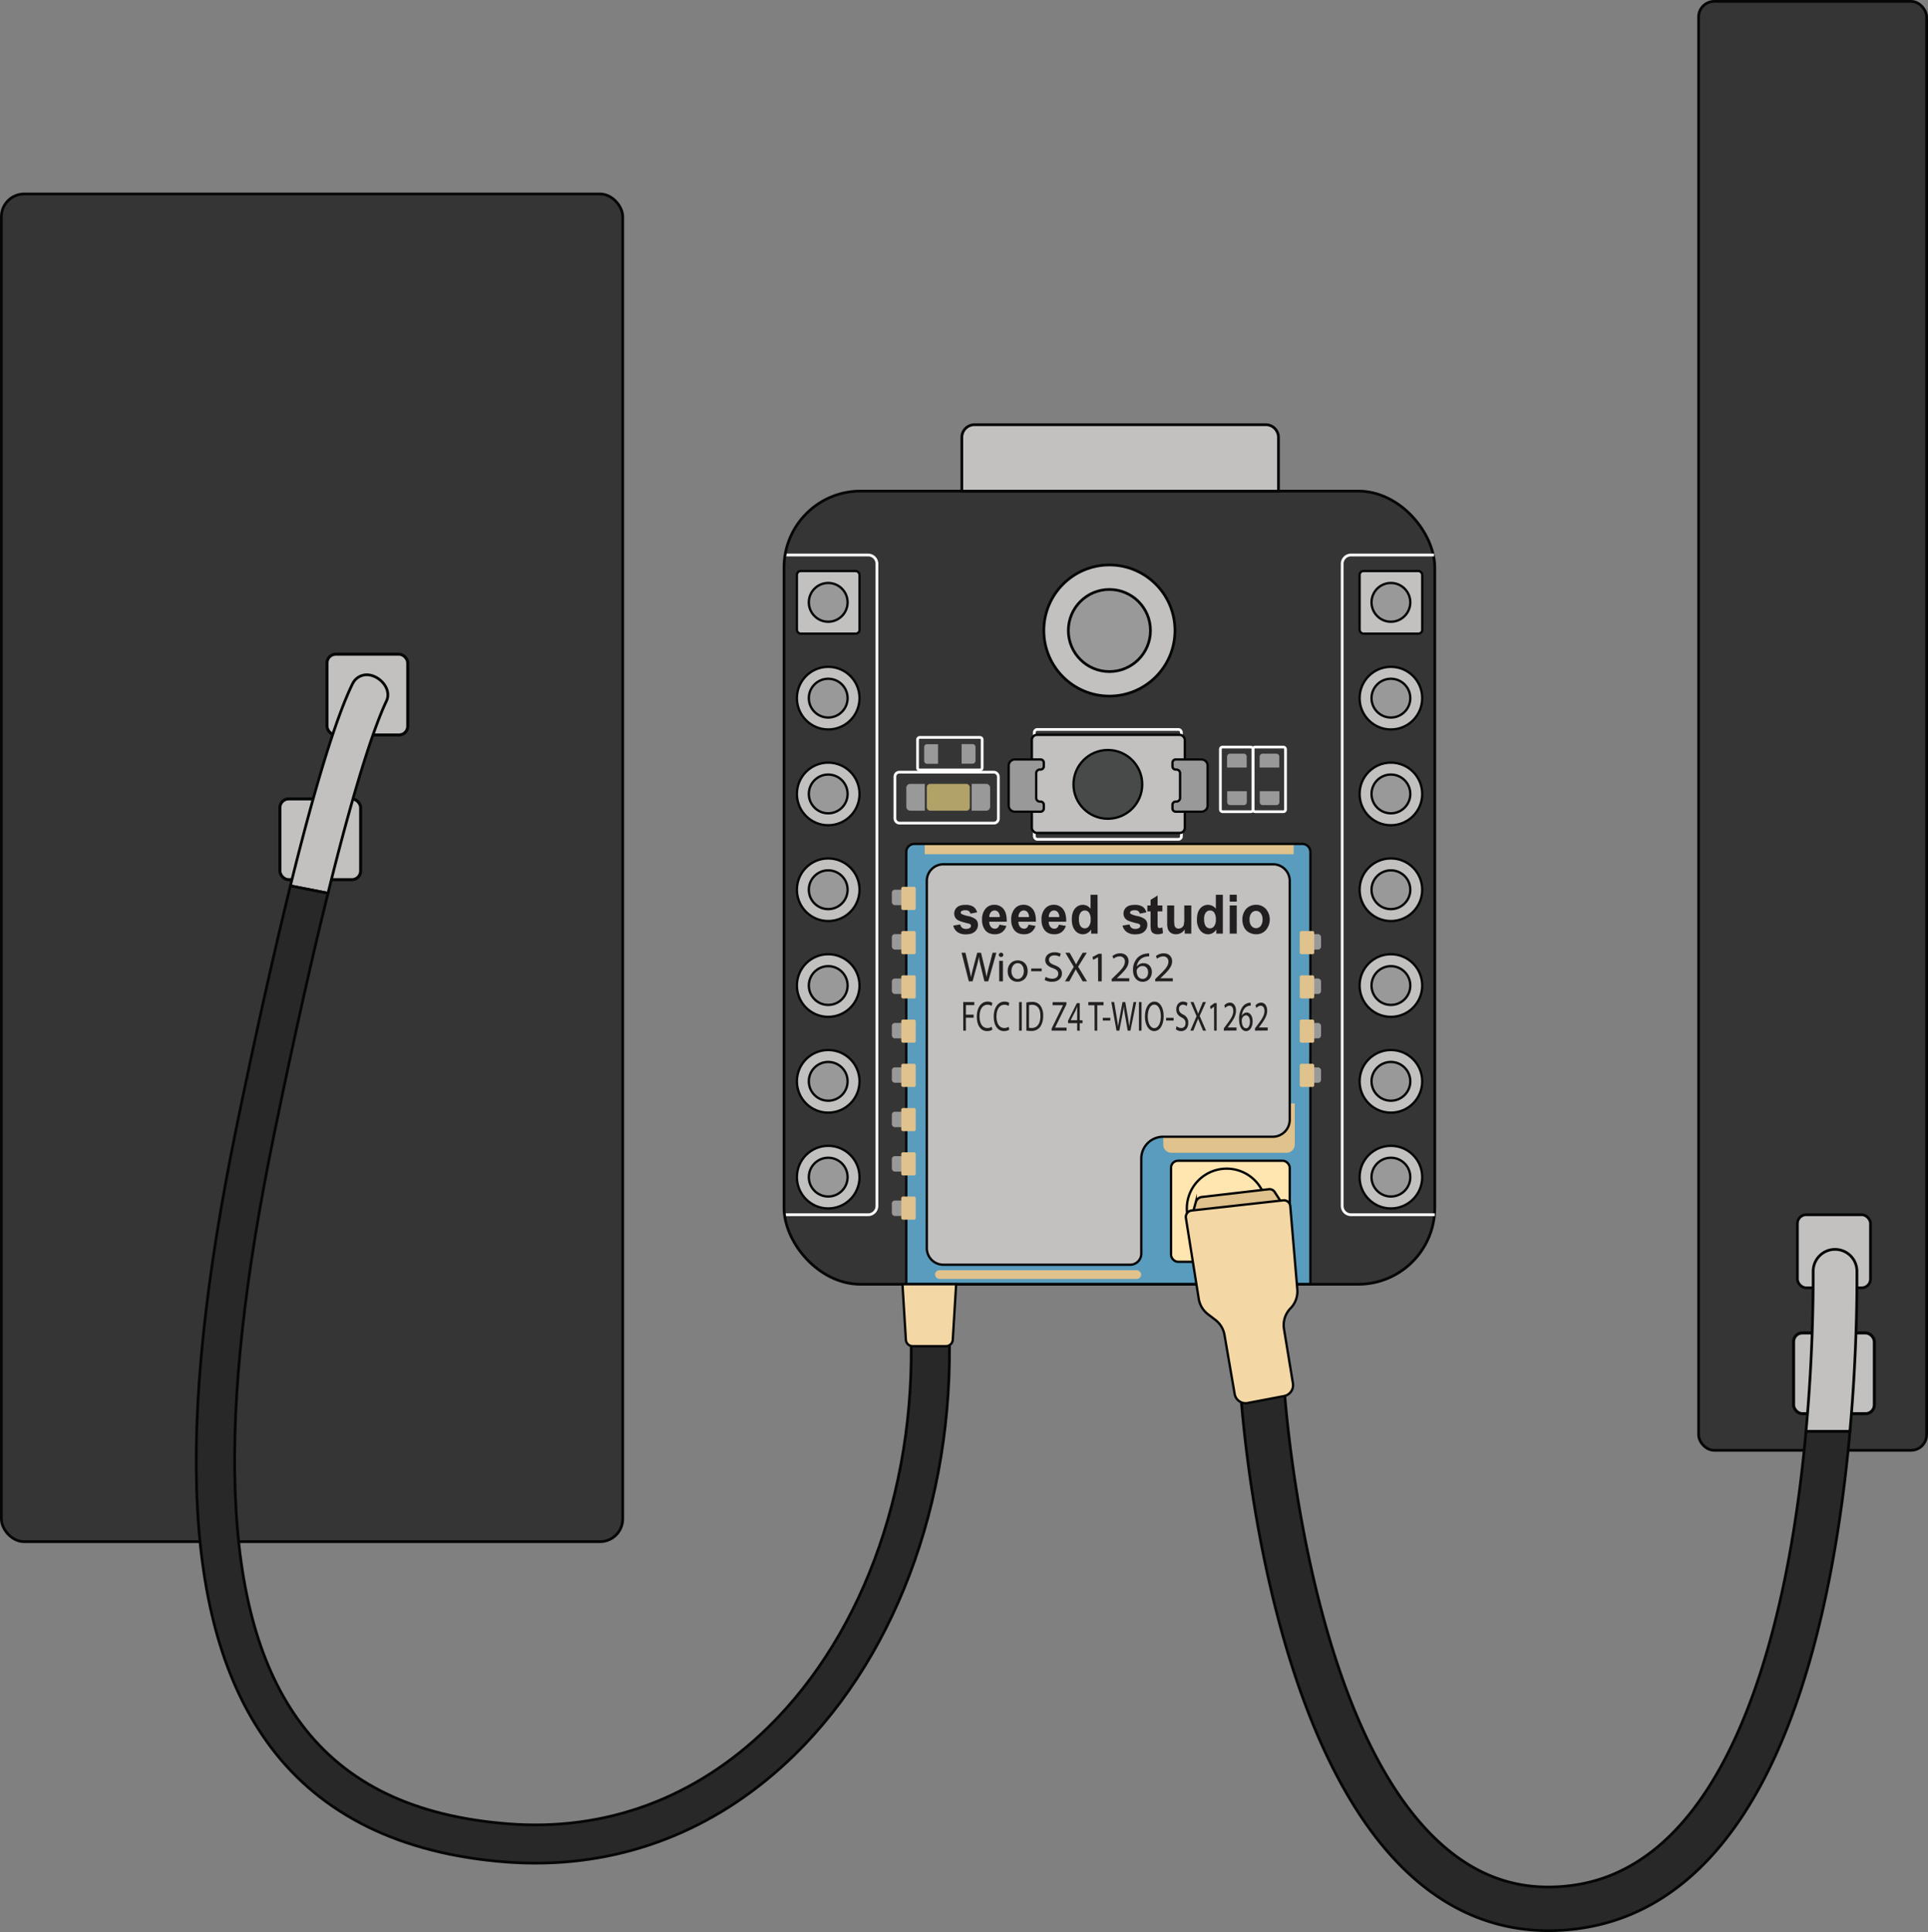 <svg xmlns="http://www.w3.org/2000/svg" viewBox="393.2 364.69 1268.06 1270.62"><rect x="393.2" y="364.69" width="1268.06" height="1270.62" fill="#808080" stroke="none"/><defs><style>.cls-1{fill:#353535;}.cls-11,.cls-2,.cls-4,.cls-8,.cls-9{fill:none;stroke-miterlimit:10;}.cls-11,.cls-2,.cls-4,.cls-9{stroke:#050606;}.cls-2,.cls-8{stroke-width:1.8px;}.cls-3{fill:#c2c1c0;}.cls-4{stroke-width:1.98px;}.cls-5{fill:#282828;}.cls-6{fill:#599cbd;}.cls-7{fill:#e0c28c;}.cls-8{stroke:#fff;}.cls-9{stroke-width:1.58px;}.cls-10{fill:#999;}.cls-11{stroke-width:1.54px;}.cls-12{fill:#484949;}.cls-13{fill:#b1a368;}.cls-14{fill:#ffe5af;}.cls-15{fill:#f3d8a5;}.cls-16{fill:#231f20;}</style></defs><g id="Layer_7" data-name="Layer 7"><rect class="cls-1" x="1510.38" y="365.59" width="149.98" height="952.92" rx="10.27"></rect><rect class="cls-2" x="1510.38" y="365.59" width="149.98" height="952.92" rx="10.27"></rect><rect class="cls-1" x="394.1" y="492.25" width="408.68" height="886.33" rx="15.01"></rect><rect class="cls-2" x="394.1" y="492.25" width="408.68" height="886.33" rx="15.01"></rect><rect class="cls-3" x="1575.36" y="1163.57" width="48.08" height="48.08" rx="5.76"></rect><rect class="cls-3" x="1572.85" y="1241.3" width="53.12" height="53.12" rx="5.76"></rect><rect class="cls-2" x="1575.36" y="1163.57" width="48.08" height="48.08" rx="5.76"></rect><rect class="cls-4" x="1572.85" y="1241.3" width="53.12" height="53.12" rx="5.76"></rect><rect class="cls-3" x="577.28" y="890.1" width="53.12" height="53.12" rx="5.76"></rect><rect class="cls-4" x="577.28" y="890.1" width="53.12" height="53.12" rx="5.76"></rect><rect class="cls-3" x="608.26" y="794.94" width="53.12" height="53.12" rx="5.76"></rect><rect class="cls-4" x="608.26" y="794.94" width="53.12" height="53.12" rx="5.76"></rect><path class="cls-3" d="M1609.91,1306.07H1581c4.26-46.35,4.81-85.43,4.74-105.28a14.39,14.39,0,0,1,13.92-14.43h.48a14.37,14.37,0,0,1,14.37,14.29C1614.62,1220.78,1614.1,1259.56,1609.91,1306.07Z"></path><path class="cls-2" d="M1609.91,1306.07H1581c4.26-46.35,4.81-85.43,4.74-105.28a14.39,14.39,0,0,1,13.92-14.43h.48a14.37,14.37,0,0,1,14.37,14.29C1614.62,1220.78,1614.1,1259.56,1609.91,1306.07Z"></path><path class="cls-5" d="M1609.91,1306.07c-2.51,28.09-6.37,59-12.26,90.32-11.78,62.73-29.27,114-52,152.27-29.72,50.09-68.49,78.54-115.26,84.53a143.88,143.88,0,0,1-18.71,1.22c-31.32,0-59.91-10.59-85.22-31.64-103-85.63-117.07-318-117.63-327.79l28.7-1.59c.12,2.28,13.94,229.69,107.32,307.31,24.21,20.11,51,28,81.88,24,86.79-11.15,125.48-122.08,142.63-213.19,5.53-29.36,9.21-58.62,11.67-85.43Z"></path><path class="cls-2" d="M1609.91,1306.07c-2.51,28.09-6.37,59-12.26,90.32-11.78,62.73-29.27,114-52,152.27-29.72,50.09-68.49,78.54-115.26,84.53a143.88,143.88,0,0,1-18.71,1.22c-31.32,0-59.91-10.59-85.22-31.64-103-85.63-117.07-318-117.63-327.79l28.7-1.59c.12,2.28,13.94,229.69,107.32,307.31,24.21,20.11,51,28,81.88,24,86.79-11.15,125.48-122.08,142.63-213.19,5.53-29.36,9.21-58.62,11.67-85.43Z"></path><path class="cls-3" d="M647.35,825.78c-5.5,11.51-17.87,43.31-38.43,126.34l-24.72-4.85c16.24-65.77,30.23-111.31,40.93-133a10.39,10.39,0,0,1,9-5.79C642.32,808.26,651.25,817.6,647.35,825.78Z"></path><path class="cls-2" d="M647.35,825.78c-5.5,11.51-17.87,43.31-38.43,126.34l-24.72-4.85c16.24-65.77,30.23-111.31,40.93-133a10.39,10.39,0,0,1,9-5.79C642.32,808.26,651.25,817.6,647.35,825.78Z"></path><path class="cls-5" d="M915.71,1518.83C867.87,1565.6,809.37,1590,745.49,1590q-10,0-20.16-.79c-68.61-5.41-120.42-30.8-154-75.52-57.18-76.11-64.19-206.46-22.07-410.22,12.44-60.24,24.19-112.64,34.94-156.17l24.72,4.85c-9.79,39.45-21.41,90.47-35,156.4-19.76,95.54-28.27,172.91-26.06,236.49,2.35,67.4,16.61,117.61,43.6,153.55,29.47,39.24,73.92,60.68,135.88,65.55,64.28,5.06,123.34-16.83,170.85-63.26,64.61-63.18,99.65-164.3,93.71-270.49L1017,1229C1023.3,1342.29,985.44,1450.66,915.71,1518.83Z"></path><path class="cls-2" d="M915.71,1518.83C867.87,1565.6,809.37,1590,745.49,1590q-10,0-20.16-.79c-68.61-5.41-120.42-30.8-154-75.52-57.18-76.11-64.19-206.46-22.07-410.22,12.44-60.24,24.19-112.64,34.94-156.17l24.72,4.85c-9.79,39.45-21.41,90.47-35,156.4-19.76,95.54-28.27,172.91-26.06,236.49,2.35,67.4,16.61,117.61,43.6,153.55,29.47,39.24,73.92,60.68,135.88,65.55,64.28,5.06,123.34-16.83,170.85-63.26,64.61-63.18,99.65-164.3,93.71-270.49L1017,1229C1023.3,1342.29,985.44,1450.66,915.71,1518.83Z"></path><rect class="cls-1" x="908.85" y="687.66" width="428.01" height="521.64" rx="50.35"></rect><path class="cls-6" d="M994.56,919.7h255.19a5.31,5.31,0,0,1,5.31,5.31v284.3a0,0,0,0,1,0,0H989.26a0,0,0,0,1,0,0V925A5.31,5.31,0,0,1,994.56,919.7Z"></path><path class="cls-3" d="M1241.47,944v157.09a11.19,11.19,0,0,1-11.19,11.19h-72.07a14.39,14.39,0,0,0-14.38,14.38v62.5a7.3,7.3,0,0,1-7.3,7.29H1013.66a10.87,10.87,0,0,1-10.88-10.88V944a10.87,10.87,0,0,1,10.88-10.89h216.91A10.91,10.91,0,0,1,1241.47,944Z"></path><rect class="cls-7" x="1001.4" y="919.7" width="242.65" height="6.78"></rect><path class="cls-7" d="M1244.81,1090.35v27a5.48,5.48,0,0,1-5.48,5.48h-75.75a5.29,5.29,0,0,1-5.28-5.28v-5.32h72a11.19,11.19,0,0,0,11.19-11.19v-10.7Z"></path><rect class="cls-8" x="1073.49" y="844.43" width="96.74" height="72.23" rx="1.91"></rect><rect class="cls-3" x="1071.82" y="847.96" width="100.66" height="64.52" rx="3.38"></rect><rect class="cls-9" x="1071.82" y="847.96" width="100.66" height="64.52" rx="3.38"></rect><path class="cls-8" d="M909.55,729.69h54.61a5.8,5.8,0,0,1,5.8,5.8v422.28a5.8,5.8,0,0,1-5.8,5.8H909.07"></path><rect class="cls-2" x="908.85" y="687.66" width="428.01" height="521.64" rx="50.35"></rect><path class="cls-3" d="M1034.16,644H1225.7a8.35,8.35,0,0,1,8.35,8.35v35.33a0,0,0,0,1,0,0H1025.81a0,0,0,0,1,0,0V652.33A8.35,8.35,0,0,1,1034.16,644Z"></path><path class="cls-2" d="M1034.16,644H1225.7a8.35,8.35,0,0,1,8.35,8.35v35.33a0,0,0,0,1,0,0H1025.81a0,0,0,0,1,0,0V652.33A8.35,8.35,0,0,1,1034.16,644Z"></path><circle class="cls-3" cx="1122.86" cy="779.36" r="43.13"></circle><circle class="cls-10" cx="1122.86" cy="779.36" r="27"></circle><circle class="cls-2" cx="1122.86" cy="779.36" r="27"></circle><circle class="cls-2" cx="1122.86" cy="779.36" r="43.13"></circle><circle class="cls-3" cx="937.92" cy="823.83" r="20.6"></circle><circle class="cls-10" cx="937.92" cy="823.83" r="12.75"></circle><circle class="cls-11" cx="937.92" cy="823.83" r="20.6"></circle><circle class="cls-11" cx="937.92" cy="823.83" r="12.75"></circle><circle class="cls-3" cx="937.92" cy="886.83" r="20.6"></circle><circle class="cls-10" cx="937.92" cy="886.83" r="12.75"></circle><circle class="cls-11" cx="937.92" cy="886.83" r="20.6"></circle><circle class="cls-11" cx="937.92" cy="886.83" r="12.75"></circle><circle class="cls-3" cx="937.92" cy="949.83" r="20.6"></circle><circle class="cls-10" cx="937.92" cy="949.83" r="12.75"></circle><circle class="cls-11" cx="937.92" cy="949.83" r="20.6"></circle><circle class="cls-11" cx="937.92" cy="949.83" r="12.75"></circle><circle class="cls-3" cx="937.92" cy="1012.84" r="20.6"></circle><circle class="cls-10" cx="937.92" cy="1012.84" r="12.75"></circle><circle class="cls-11" cx="937.92" cy="1012.84" r="20.6"></circle><circle class="cls-11" cx="937.92" cy="1012.84" r="12.75"></circle><circle class="cls-3" cx="937.92" cy="1075.84" r="20.6"></circle><circle class="cls-10" cx="937.92" cy="1075.84" r="12.75"></circle><circle class="cls-11" cx="937.92" cy="1075.84" r="20.6"></circle><circle class="cls-11" cx="937.92" cy="1075.84" r="12.75"></circle><circle class="cls-3" cx="937.92" cy="1138.84" r="20.6"></circle><circle class="cls-10" cx="937.92" cy="1138.84" r="12.75"></circle><circle class="cls-11" cx="937.92" cy="1138.84" r="20.6"></circle><circle class="cls-11" cx="937.92" cy="1138.84" r="12.75"></circle><circle class="cls-3" cx="937.92" cy="760.83" r="12.75"></circle><circle class="cls-3" cx="937.92" cy="760.83" r="12.75"></circle><rect class="cls-3" x="917.31" y="740.22" width="41.21" height="41.21" rx="2.54"></rect><circle class="cls-10" cx="937.92" cy="760.83" r="12.75"></circle><circle class="cls-11" cx="937.92" cy="760.83" r="12.75"></circle><rect class="cls-11" x="917.31" y="740.22" width="41.21" height="41.21" rx="2.54"></rect><path class="cls-8" d="M1336.86,1163.57h-55.1a5.8,5.8,0,0,1-5.79-5.8V735.49a5.8,5.8,0,0,1,5.79-5.8h54.62"></path><circle class="cls-3" cx="1308.01" cy="823.83" r="20.6"></circle><circle class="cls-10" cx="1308.01" cy="823.83" r="12.75"></circle><circle class="cls-11" cx="1308.01" cy="823.83" r="20.6"></circle><circle class="cls-11" cx="1308.01" cy="823.83" r="12.75"></circle><circle class="cls-3" cx="1308.01" cy="886.83" r="20.6"></circle><circle class="cls-10" cx="1308.01" cy="886.83" r="12.75"></circle><circle class="cls-11" cx="1308.01" cy="886.83" r="20.6"></circle><circle class="cls-11" cx="1308.01" cy="886.83" r="12.75"></circle><circle class="cls-3" cx="1308.01" cy="949.83" r="20.6"></circle><circle class="cls-10" cx="1308.01" cy="949.83" r="12.75"></circle><circle class="cls-11" cx="1308.01" cy="949.83" r="20.6"></circle><circle class="cls-11" cx="1308.01" cy="949.83" r="12.75"></circle><circle class="cls-3" cx="1308.01" cy="1012.84" r="20.6"></circle><circle class="cls-10" cx="1308.01" cy="1012.84" r="12.75"></circle><circle class="cls-11" cx="1308.01" cy="1012.84" r="20.6"></circle><circle class="cls-11" cx="1308.01" cy="1012.84" r="12.75"></circle><circle class="cls-3" cx="1308.01" cy="1075.84" r="20.6"></circle><circle class="cls-10" cx="1308.01" cy="1075.84" r="12.75"></circle><circle class="cls-11" cx="1308.01" cy="1075.84" r="20.6"></circle><circle class="cls-11" cx="1308.01" cy="1075.84" r="12.75"></circle><circle class="cls-3" cx="1308.01" cy="1138.84" r="20.6"></circle><circle class="cls-10" cx="1308.01" cy="1138.84" r="12.75"></circle><circle class="cls-11" cx="1308.01" cy="1138.84" r="20.6"></circle><circle class="cls-11" cx="1308.01" cy="1138.84" r="12.75"></circle><circle class="cls-3" cx="1308.01" cy="760.83" r="12.75"></circle><circle class="cls-3" cx="1308.01" cy="760.83" r="12.75"></circle><rect class="cls-3" x="1287.41" y="740.22" width="41.21" height="41.21" rx="2.54" transform="translate(2616.03 1521.65) rotate(-180)"></rect><circle class="cls-10" cx="1308.01" cy="760.83" r="12.75"></circle><circle class="cls-11" cx="1308.01" cy="760.83" r="12.75"></circle><rect class="cls-11" x="1287.41" y="740.22" width="41.21" height="41.21" rx="2.54" transform="translate(2616.03 1521.65) rotate(-180)"></rect><rect class="cls-8" x="1195.85" y="856" width="21.42" height="42.51" rx="1.35"></rect><path class="cls-10" d="M1202.23,860.36h9a1.93,1.93,0,0,1,1.93,1.93v7.2a0,0,0,0,1,0,0h-12.9a0,0,0,0,1,0,0v-7.2A1.93,1.93,0,0,1,1202.23,860.36Z"></path><path class="cls-10" d="M1202.23,885h9a1.93,1.93,0,0,1,1.93,1.93v7.2a0,0,0,0,1,0,0h-12.9a0,0,0,0,1,0,0V887A1.93,1.93,0,0,1,1202.23,885Z" transform="translate(2413.49 1779.18) rotate(180)"></path><rect class="cls-1" x="1200.3" y="870.81" width="12.9" height="12.9"></rect><rect class="cls-8" x="1007.2" y="839.1" width="21.42" height="42.51" rx="1.35" transform="translate(1878.27 -157.55) rotate(90)"></rect><path class="cls-10" d="M1025.72,856h9a1.93,1.93,0,0,1,1.93,1.93v7.2a0,0,0,0,1,0,0h-12.9a0,0,0,0,1,0,0v-7.2A1.93,1.93,0,0,1,1025.72,856Z" transform="translate(1890.78 -169.7) rotate(90)"></path><path class="cls-10" d="M1001.06,856h9a1.93,1.93,0,0,1,1.93,1.93v7.2a0,0,0,0,1,0,0h-12.9a0,0,0,0,1,0,0v-7.2A1.93,1.93,0,0,1,1001.06,856Z" transform="translate(145.04 1866.11) rotate(-90)"></path><path class="cls-10" d="M989.11,883h12.43a2.6,2.6,0,0,1,2.6,2.6v9.54a0,0,0,0,1,0,0H986.51a0,0,0,0,1,0,0v-9.54A2.6,2.6,0,0,1,989.11,883Z" transform="translate(106.29 1884.37) rotate(-90)"></path><path class="cls-10" d="M1029.5,883h17.64a0,0,0,0,1,0,0v9.54a2.6,2.6,0,0,1-2.6,2.6H1032.1a2.6,2.6,0,0,1-2.6-2.6V883A0,0,0,0,1,1029.5,883Z" transform="translate(149.28 1927.35) rotate(-90)"></path><rect class="cls-1" x="1011.46" y="854.09" width="12.9" height="12.9" transform="translate(1878.45 -157.37) rotate(90)"></rect><rect class="cls-8" x="1217.28" y="856" width="21.42" height="42.51" rx="1.35"></rect><path class="cls-10" d="M1223.65,860.36h9a1.93,1.93,0,0,1,1.93,1.93v7.2a0,0,0,0,1,0,0h-12.9a0,0,0,0,1,0,0v-7.2A1.93,1.93,0,0,1,1223.65,860.36Z"></path><path class="cls-10" d="M1223.65,885h9a1.93,1.93,0,0,1,1.93,1.93v7.2a0,0,0,0,1,0,0h-12.9a0,0,0,0,1,0,0V887A1.93,1.93,0,0,1,1223.65,885Z" transform="translate(2456.34 1779.18) rotate(180)"></path><rect class="cls-1" x="1221.72" y="870.81" width="12.9" height="12.9"></rect><circle class="cls-12" cx="1121.85" cy="880.54" r="22.6"></circle><circle class="cls-11" cx="1121.85" cy="880.54" r="22.6"></circle><path class="cls-10" d="M1074.72,873.19v16.26a2.4,2.4,0,0,0,2.39,2.4h.47a2.15,2.15,0,0,1,2.15,2.15v2.36a2.15,2.15,0,0,1-2.15,2.15h-16.91a4.07,4.07,0,0,1-4.07-4.07V868.23a4.08,4.08,0,0,1,4.07-4.08h16.91a2.15,2.15,0,0,1,2.15,2.15v2.35a2.15,2.15,0,0,1-2.15,2.15h-.47A2.39,2.39,0,0,0,1074.72,873.19Z"></path><path class="cls-11" d="M1074.72,873.19v16.26a2.4,2.4,0,0,0,2.39,2.4h.47a2.15,2.15,0,0,1,2.15,2.15v2.36a2.15,2.15,0,0,1-2.15,2.15h-16.91a4.07,4.07,0,0,1-4.07-4.07V868.23a4.08,4.08,0,0,1,4.07-4.08h16.91a2.15,2.15,0,0,1,2.15,2.15v2.35a2.15,2.15,0,0,1-2.15,2.15h-.47A2.39,2.39,0,0,0,1074.72,873.19Z"></path><path class="cls-10" d="M1169.35,889.47V873.21a2.39,2.39,0,0,0-2.4-2.39h-.46a2.15,2.15,0,0,1-2.15-2.15V866.3a2.15,2.15,0,0,1,2.15-2.15h16.9a4.08,4.08,0,0,1,4.08,4.08v26.21a4.08,4.08,0,0,1-4.08,4.07h-16.9a2.15,2.15,0,0,1-2.15-2.15V894a2.15,2.15,0,0,1,2.15-2.15h.46A2.39,2.39,0,0,0,1169.35,889.47Z"></path><path class="cls-11" d="M1169.35,889.47V873.21a2.39,2.39,0,0,0-2.4-2.39h-.46a2.15,2.15,0,0,1-2.15-2.15V866.3a2.15,2.15,0,0,1,2.15-2.15h16.9a4.08,4.08,0,0,1,4.08,4.08v26.21a4.08,4.08,0,0,1-4.08,4.07h-16.9a2.15,2.15,0,0,1-2.15-2.15V894a2.15,2.15,0,0,1,2.15-2.15h.46A2.39,2.39,0,0,0,1169.35,889.47Z"></path><rect class="cls-8" x="981.79" y="872.51" width="68.04" height="33.51" rx="2.91"></rect><rect class="cls-13" x="1002.77" y="880.22" width="28.27" height="17.64" rx="2.19"></rect><path class="cls-11" d="M994.56,919.7h255.19a5.31,5.31,0,0,1,5.31,5.31v284.3a0,0,0,0,1,0,0H989.26a0,0,0,0,1,0,0V925A5.31,5.31,0,0,1,994.56,919.7Z"></path><rect class="cls-10" x="979.77" y="949.83" width="14.01" height="10.14" rx="1.92"></rect><rect class="cls-10" x="979.77" y="979.03" width="14.01" height="10.14" rx="1.92"></rect><rect class="cls-10" x="979.77" y="1008.23" width="14.01" height="10.14" rx="1.92"></rect><rect class="cls-10" x="979.77" y="1037.44" width="14.01" height="10.14" rx="1.92"></rect><rect class="cls-10" x="979.77" y="1066.64" width="14.01" height="10.14" rx="1.92"></rect><rect class="cls-10" x="1248.06" y="979.03" width="14.01" height="10.14" rx="1.92"></rect><rect class="cls-10" x="1248.06" y="1008.23" width="14.01" height="10.14" rx="1.92"></rect><rect class="cls-10" x="1248.06" y="1037.44" width="14.01" height="10.14" rx="1.92"></rect><rect class="cls-10" x="1248.06" y="1066.64" width="14.01" height="10.14" rx="1.92"></rect><rect class="cls-10" x="979.77" y="1095.84" width="14.01" height="10.14" rx="1.92"></rect><rect class="cls-10" x="979.77" y="1125.04" width="14.01" height="10.14" rx="1.92"></rect><rect class="cls-10" x="979.77" y="1154.24" width="14.01" height="10.14" rx="1.92"></rect><path class="cls-11" d="M1241.47,944v157.09a11.19,11.19,0,0,1-11.19,11.19h-72.07a14.39,14.39,0,0,0-14.38,14.38v62.5a7.3,7.3,0,0,1-7.3,7.29H1013.66a10.87,10.87,0,0,1-10.88-10.88V944a10.87,10.87,0,0,1,10.88-10.89h216.91A10.91,10.91,0,0,1,1241.47,944Z"></path><rect class="cls-14" x="1163.39" y="1128.06" width="78.08" height="66.46" rx="4.6"></rect><rect class="cls-11" x="1163.39" y="1128.06" width="78.08" height="66.46" rx="4.6"></rect><path class="cls-11" d="M1174,1162.51a20.83,20.83,0,0,1-.2-3.07,26.17,26.17,0,0,1,49.37-12.11"></path><path class="cls-15" d="M1176.94,1160.8l60.23-6.69a4.2,4.2,0,0,1,4.66,3.83l4.62,54.75a15.85,15.85,0,0,1-4.45,12.4h0a15.83,15.83,0,0,0-4.3,13.64l5.87,35.76a7.29,7.29,0,0,1-5.83,8.34l-23.94,4.56a7.29,7.29,0,0,1-8.55-5.92l-6.69-38.84a15.85,15.85,0,0,0-6-9.9l-4.94-3.78a15.86,15.86,0,0,1-6-10.1l-8.44-53.11A4.29,4.29,0,0,1,1176.94,1160.8Z"></path><path class="cls-7" d="M1178.19,1160.66l1.47-5.29a4.77,4.77,0,0,1,4.06-3.48l44-5.1a4,4,0,0,1,3.83,1.81l3.7,5.72"></path><path class="cls-11" d="M1176.94,1160.8l60.23-6.69a4.2,4.2,0,0,1,4.66,3.83l4.62,54.75a15.85,15.85,0,0,1-4.45,12.4h0a15.83,15.83,0,0,0-4.3,13.64l5.87,35.76a7.29,7.29,0,0,1-5.83,8.34l-23.94,4.56a7.29,7.29,0,0,1-8.55-5.92l-6.69-38.84a15.85,15.85,0,0,0-6-9.9l-4.94-3.78a15.86,15.86,0,0,1-6-10.1l-8.44-53.11A4.29,4.29,0,0,1,1176.94,1160.8Z"></path><path class="cls-11" d="M1178.19,1160.66l1.47-5.29a4.77,4.77,0,0,1,4.06-3.48l44-5.1a4,4,0,0,1,3.83,1.81l3.7,5.72"></path><rect class="cls-7" x="985.98" y="1151.6" width="9.51" height="15.22" rx="1.07"></rect><rect class="cls-7" x="985.98" y="1122.5" width="9.51" height="15.22" rx="1.07"></rect><rect class="cls-7" x="985.98" y="1093.4" width="9.51" height="15.22" rx="1.07"></rect><rect class="cls-7" x="985.98" y="1064.3" width="9.51" height="15.22" rx="1.07"></rect><rect class="cls-7" x="985.98" y="1035.21" width="9.51" height="15.22" rx="1.07"></rect><rect class="cls-7" x="985.98" y="1006.11" width="9.51" height="15.22" rx="1.07"></rect><rect class="cls-7" x="985.98" y="977.01" width="9.51" height="15.22" rx="1.07"></rect><rect class="cls-7" x="1248.06" y="1064.3" width="9.51" height="15.22" rx="1.07"></rect><rect class="cls-7" x="1248.06" y="1035.21" width="9.51" height="15.22" rx="1.07"></rect><rect class="cls-7" x="1248.06" y="1006.11" width="9.51" height="15.22" rx="1.07"></rect><rect class="cls-7" x="1248.06" y="977.01" width="9.51" height="15.22" rx="1.07"></rect><rect class="cls-7" x="985.98" y="947.91" width="9.51" height="15.22" rx="1.07"></rect><rect class="cls-7" x="1008.18" y="1200.04" width="135.56" height="5.76" rx="2.88"></rect><path class="cls-16" d="M1020.17,973.41l4.62-.75a3.63,3.63,0,0,0,1.19,2.17,3.86,3.86,0,0,0,2.53.75,4.35,4.35,0,0,0,2.68-.7,1.59,1.59,0,0,0,.61-1.31,1.36,1.36,0,0,0-.33-.93,3.61,3.61,0,0,0-1.54-.64c-3.71-.88-6.06-1.67-7.06-2.39a4.89,4.89,0,0,1-2.06-4.18,5.31,5.31,0,0,1,1.79-4q1.78-1.64,5.53-1.64a9.11,9.11,0,0,1,5.3,1.24,6.38,6.38,0,0,1,2.4,3.67l-4.34.85a2.92,2.92,0,0,0-1.06-1.66,3.72,3.72,0,0,0-2.22-.57,4.73,4.73,0,0,0-2.6.54,1.2,1.2,0,0,0-.53,1,1.14,1.14,0,0,0,.46.89,16.87,16.87,0,0,0,4.3,1.37,12.44,12.44,0,0,1,5.13,2.19,4.68,4.68,0,0,1,1.44,3.65,5.74,5.74,0,0,1-2,4.38q-2,1.83-5.91,1.83a9.22,9.22,0,0,1-5.63-1.54A7.09,7.09,0,0,1,1020.17,973.41Z"></path><path class="cls-16" d="M1050.51,972.8l4.59.82a8.06,8.06,0,0,1-2.79,4.1,7.91,7.91,0,0,1-4.78,1.4q-4.53,0-6.71-3.16a11.11,11.11,0,0,1-1.72-6.39,10.66,10.66,0,0,1,2.26-7.22,7.23,7.23,0,0,1,5.71-2.61,7.52,7.52,0,0,1,6.13,2.73c1.49,1.83,2.21,4.62,2.14,8.38h-11.52a5.14,5.14,0,0,0,1.11,3.39,3.37,3.37,0,0,0,2.65,1.21,2.7,2.7,0,0,0,1.82-.62A4,4,0,0,0,1050.51,972.8Zm.26-5a4.88,4.88,0,0,0-1-3.24,3.09,3.09,0,0,0-2.39-1.1,3.13,3.13,0,0,0-2.49,1.17,4.71,4.71,0,0,0-1,3.17Z"></path><path class="cls-16" d="M1069.69,972.8l4.59.82a8.06,8.06,0,0,1-2.79,4.1,7.91,7.91,0,0,1-4.78,1.4q-4.53,0-6.71-3.16a11.11,11.11,0,0,1-1.72-6.39,10.66,10.66,0,0,1,2.26-7.22,7.24,7.24,0,0,1,5.72-2.61,7.51,7.51,0,0,1,6.12,2.73c1.49,1.83,2.21,4.62,2.14,8.38H1063a5.14,5.14,0,0,0,1.11,3.39,3.37,3.37,0,0,0,2.65,1.21,2.7,2.7,0,0,0,1.82-.62A4,4,0,0,0,1069.69,972.8Zm.27-5a4.94,4.94,0,0,0-1-3.24,3.09,3.09,0,0,0-2.39-1.1,3.13,3.13,0,0,0-2.49,1.17,4.71,4.71,0,0,0-1,3.17Z"></path><path class="cls-16" d="M1089.62,972.8l4.59.82a8.06,8.06,0,0,1-2.79,4.1,7.91,7.91,0,0,1-4.78,1.4q-4.53,0-6.71-3.16a11.11,11.11,0,0,1-1.72-6.39,10.66,10.66,0,0,1,2.26-7.22,7.23,7.23,0,0,1,5.71-2.61,7.52,7.52,0,0,1,6.13,2.73c1.49,1.83,2.21,4.62,2.14,8.38h-11.52a5.14,5.14,0,0,0,1.11,3.39,3.37,3.37,0,0,0,2.65,1.21,2.7,2.7,0,0,0,1.82-.62A4,4,0,0,0,1089.62,972.8Zm.26-5a4.88,4.88,0,0,0-1-3.24,3.09,3.09,0,0,0-2.39-1.1,3.13,3.13,0,0,0-2.49,1.17,4.71,4.71,0,0,0-1,3.17Z"></path><path class="cls-16" d="M1115.11,978.7h-4.27V976a7,7,0,0,1-2.52,2.36,6.09,6.09,0,0,1-2.92.78,6.46,6.46,0,0,1-5.13-2.57q-2.14-2.58-2.14-7.19t2.08-7.17a6.62,6.62,0,0,1,5.26-2.45,6.35,6.35,0,0,1,5,2.59v-9.22h4.6ZM1102.83,969a9,9,0,0,0,.77,4.3,3.44,3.44,0,0,0,3.11,1.92,3.31,3.31,0,0,0,2.7-1.44,7,7,0,0,0,1.12-4.31,7.57,7.57,0,0,0-1.09-4.6,3.32,3.32,0,0,0-2.76-1.4,3.37,3.37,0,0,0-2.74,1.38A6.57,6.57,0,0,0,1102.83,969Z"></path><path class="cls-16" d="M1131.51,973.41l4.62-.75a3.58,3.58,0,0,0,1.19,2.17,3.83,3.83,0,0,0,2.52.75,4.39,4.39,0,0,0,2.69-.7,1.61,1.61,0,0,0,.61-1.31,1.36,1.36,0,0,0-.33-.93,3.61,3.61,0,0,0-1.54-.64c-3.71-.88-6.06-1.67-7.06-2.39a4.89,4.89,0,0,1-2.06-4.18,5.3,5.3,0,0,1,1.78-4q1.78-1.64,5.54-1.64a9.11,9.11,0,0,1,5.3,1.24,6.31,6.31,0,0,1,2.39,3.67l-4.34.85a2.86,2.86,0,0,0-1-1.66,3.72,3.72,0,0,0-2.22-.57,4.73,4.73,0,0,0-2.6.54,1.2,1.2,0,0,0-.53,1,1.14,1.14,0,0,0,.46.89,16.87,16.87,0,0,0,4.3,1.37,12.44,12.44,0,0,1,5.13,2.19,4.68,4.68,0,0,1,1.44,3.65,5.71,5.71,0,0,1-2,4.38q-2,1.83-5.91,1.83a9.21,9.21,0,0,1-5.62-1.54A7.09,7.09,0,0,1,1131.51,973.41Z"></path><path class="cls-16" d="M1157.72,960.16v3.91h-3.15v7.47a19.84,19.84,0,0,0,.09,2.65,1.09,1.09,0,0,0,.41.62,1.25,1.25,0,0,0,.78.24,5.52,5.52,0,0,0,1.86-.47l.39,3.81a8.68,8.68,0,0,1-3.65.73,5.61,5.61,0,0,1-2.25-.44,3.26,3.26,0,0,1-1.47-1.16,4.7,4.7,0,0,1-.65-1.91,25.37,25.37,0,0,1-.14-3.45v-8.09h-2.12v-3.91h2.12v-3.68l4.63-2.87v6.55Z"></path><path class="cls-16" d="M1172.41,978.7v-2.77a6.85,6.85,0,0,1-2.5,2.34,6.71,6.71,0,0,1-3.28.85,6.1,6.1,0,0,1-3.16-.82,4.76,4.76,0,0,1-2-2.3,11,11,0,0,1-.62-4.11V960.16h4.61v8.52a24.75,24.75,0,0,0,.26,4.79,2.6,2.6,0,0,0,.93,1.4,2.76,2.76,0,0,0,1.71.52,3.6,3.6,0,0,0,3.4-2.41,21.11,21.11,0,0,0,.34-5v-7.82h4.62V978.7Z"></path><path class="cls-16" d="M1197.48,978.7h-4.29V976a7,7,0,0,1-2.52,2.36,6.13,6.13,0,0,1-2.93.78,6.5,6.5,0,0,1-5.15-2.57,10.94,10.94,0,0,1-2.15-7.19q0-4.71,2.09-7.17a6.64,6.64,0,0,1,5.28-2.45,6.4,6.4,0,0,1,5.06,2.59v-9.22h4.61ZM1185.16,969a9,9,0,0,0,.77,4.3,3.47,3.47,0,0,0,3.12,1.92,3.31,3.31,0,0,0,2.71-1.44,6.93,6.93,0,0,0,1.12-4.31,7.65,7.65,0,0,0-1.08-4.6,3.36,3.36,0,0,0-2.78-1.4,3.4,3.4,0,0,0-2.75,1.38A6.57,6.57,0,0,0,1185.16,969Z"></path><path class="cls-16" d="M1202,957.65v-4.54h4.62v4.54Zm0,21.05V960.16h4.62V978.7Z"></path><path class="cls-16" d="M1210.31,969.17a10.46,10.46,0,0,1,1.14-4.73,7.94,7.94,0,0,1,3.21-3.49,9,9,0,0,1,4.64-1.21,8.46,8.46,0,0,1,6.49,2.73,10.73,10.73,0,0,1,0,13.88,8.35,8.35,0,0,1-6.43,2.77,9.6,9.6,0,0,1-4.57-1.15,7.67,7.67,0,0,1-3.31-3.38A11.77,11.77,0,0,1,1210.31,969.17Zm4.74.26a6.43,6.43,0,0,0,1.23,4.23,3.88,3.88,0,0,0,6.07,0,6.54,6.54,0,0,0,1.22-4.26,6.38,6.38,0,0,0-1.22-4.19,3.87,3.87,0,0,0-6.07,0A6.38,6.38,0,0,0,1215.05,969.43Z"></path><path class="cls-16" d="M1030.39,1010.07l-4.77-18.78h2.57l2.23,9.5c.55,2.34,1.06,4.68,1.39,6.5h.06c.3-1.87.89-4.1,1.53-6.52l2.51-9.48h2.53l2.29,9.53c.53,2.23,1,4.46,1.31,6.44h0c.39-2.06.92-4.15,1.51-6.49l2.48-9.48h2.48l-5.32,18.78h-2.54l-2.37-9.78a57.88,57.88,0,0,1-1.22-6.13h-.06a56.39,56.39,0,0,1-1.45,6.13l-2.67,9.78Z"></path><path class="cls-16" d="M1053.11,992.79a1.52,1.52,0,0,1-3,0,1.49,1.49,0,0,1,1.53-1.53A1.46,1.46,0,0,1,1053.11,992.79Zm-2.73,17.28V996.58h2.45v13.49Z"></path><path class="cls-16" d="M1069.11,1003.22c0,5-3.46,7.16-6.72,7.16-3.65,0-6.46-2.68-6.46-6.94,0-4.51,3-7.16,6.68-7.16C1066.49,996.28,1069.11,999.09,1069.11,1003.22Zm-10.7.14c0,2.95,1.7,5.18,4.09,5.18s4.1-2.2,4.1-5.24c0-2.28-1.14-5.18-4-5.18S1058.41,1000.79,1058.41,1003.36Z"></path><path class="cls-16" d="M1078.31,1001.63v1.81h-6.88v-1.81Z"></path><path class="cls-16" d="M1080.93,1007.12a8.61,8.61,0,0,0,4.35,1.23c2.48,0,3.93-1.31,3.93-3.21s-1-2.76-3.54-3.73c-3.07-1.09-5-2.68-5-5.33,0-2.92,2.42-5.1,6.07-5.1a8.6,8.6,0,0,1,4.16.92l-.67,2a7.58,7.58,0,0,0-3.57-.89c-2.56,0-3.54,1.53-3.54,2.81,0,1.76,1.14,2.62,3.74,3.63,3.17,1.22,4.79,2.76,4.79,5.51s-2.15,5.41-6.58,5.41a9.67,9.67,0,0,1-4.79-1.2Z"></path><path class="cls-16" d="M1105.29,1010.07l-2.39-4.15c-1-1.59-1.59-2.62-2.18-3.71h0c-.53,1.09-1.06,2.09-2,3.74l-2.26,4.12h-2.78l5.74-9.5-5.52-9.28h2.82l2.48,4.4c.69,1.23,1.22,2.18,1.72,3.18h.09c.53-1.12,1-2,1.7-3.18l2.56-4.4H1108l-5.71,9.14,5.85,9.64Z"></path><path class="cls-16" d="M1115.39,994.24h-.06l-3.15,1.7-.47-1.86,4-2.12h2.1v18.11h-2.37Z"></path><path class="cls-16" d="M1124.36,1010.07v-1.5l1.93-1.87c4.62-4.4,6.71-6.74,6.74-9.48a3.23,3.23,0,0,0-3.59-3.53,6.16,6.16,0,0,0-3.85,1.53l-.78-1.73a7.94,7.94,0,0,1,5.13-1.84c3.9,0,5.54,2.68,5.54,5.27,0,3.34-2.42,6.05-6.24,9.72l-1.45,1.34v.06h8.14v2Z"></path><path class="cls-16" d="M1149,993.69a8.82,8.82,0,0,0-1.84.11,7.34,7.34,0,0,0-6.29,6.44h.08a5.38,5.38,0,0,1,4.38-2.09c3.2,0,5.46,2.31,5.46,5.85,0,3.31-2.26,6.38-6,6.38s-6.41-3-6.41-7.72a11.42,11.42,0,0,1,3.06-8.17,9.94,9.94,0,0,1,5.8-2.67,12.05,12.05,0,0,1,1.78-.14Zm-.69,10.45c0-2.6-1.48-4.15-3.74-4.15a4,4,0,0,0-3.51,2.22,2.07,2.07,0,0,0-.28,1.09c.06,3,1.42,5.18,4,5.18C1146.89,1008.48,1148.31,1006.73,1148.31,1004.14Z"></path><path class="cls-16" d="M1153,1010.07v-1.5l1.92-1.87c4.62-4.4,6.71-6.74,6.74-9.48a3.23,3.23,0,0,0-3.59-3.53,6.16,6.16,0,0,0-3.85,1.53l-.78-1.73a8,8,0,0,1,5.13-1.84c3.9,0,5.55,2.68,5.55,5.27,0,3.34-2.43,6.05-6.25,9.72l-1.45,1.34v.06h8.14v2Z"></path><path class="cls-16" d="M1026.72,1023.72H1034v2h-5.52V1032h5.1v2h-5.1v8.5h-1.74Z"></path><path class="cls-16" d="M1045.87,1041.89a6.53,6.53,0,0,1-3.56.9c-3.79,0-6.65-3.35-6.65-9.51,0-5.88,2.86-9.86,7-9.86a5.59,5.59,0,0,1,3.2.83l-.42,2a4.92,4.92,0,0,0-2.72-.78c-3.16,0-5.25,2.82-5.25,7.75,0,4.6,1.9,7.55,5.17,7.55a5.36,5.36,0,0,0,2.84-.78Z"></path><path class="cls-16" d="M1057,1041.89a6.52,6.52,0,0,1-3.55.9c-3.8,0-6.66-3.35-6.66-9.51,0-5.88,2.86-9.86,7-9.86a5.59,5.59,0,0,1,3.2.83l-.42,2a4.92,4.92,0,0,0-2.72-.78c-3.15,0-5.25,2.82-5.25,7.75,0,4.6,1.9,7.55,5.18,7.55a5.35,5.35,0,0,0,2.83-.78Z"></path><path class="cls-16" d="M1065.2,1023.72v18.79h-1.74v-18.79Z"></path><path class="cls-16" d="M1068.24,1024a18.27,18.27,0,0,1,3.7-.39,6.43,6.43,0,0,1,5.45,2.34,10.65,10.65,0,0,1,1.9,6.75,12.38,12.38,0,0,1-1.94,7.3,7,7,0,0,1-5.95,2.7,20.2,20.2,0,0,1-3.16-.22Zm1.74,16.61a8,8,0,0,0,1.76.14c3.71,0,5.73-2.9,5.73-8,0-4.43-1.78-7.24-5.45-7.24a7.18,7.18,0,0,0-2,.25Z"></path><path class="cls-16" d="M1084.87,1041.09l7.47-15.25v-.08h-6.83v-2h9.09v1.48l-7.43,15.19v.08h7.53v2h-9.83Z"></path><path class="cls-16" d="M1101.66,1042.51v-4.94h-6V1036l5.8-11.57h1.9v11.26h1.81v1.92h-1.81v4.94Zm0-6.86v-6.05c0-.95,0-1.89.06-2.84h-.06c-.4,1.06-.72,1.84-1.08,2.68l-3.18,6.15v.06Z"></path><path class="cls-16" d="M1113.07,1025.79H1109v-2.07h10v2.07h-4.12v16.72h-1.76Z"></path><path class="cls-16" d="M1123.44,1034.06v1.81h-4.93v-1.81Z"></path><path class="cls-16" d="M1127.54,1042.51l-3.41-18.79H1126l1.59,9.51c.4,2.34.76,4.68,1,6.49h0c.22-1.87.64-4.1,1.1-6.52l1.8-9.48h1.82l1.64,9.53c.37,2.23.73,4.46.93,6.44h0c.28-2.06.66-4.15,1.08-6.49l1.78-9.48h1.78l-3.82,18.79h-1.81l-1.7-9.79c-.42-2.39-.7-4.23-.88-6.13h0c-.24,1.87-.54,3.71-1,6.13l-1.92,9.79Z"></path><path class="cls-16" d="M1144,1023.72v18.79h-1.73v-18.79Z"></path><path class="cls-16" d="M1158.54,1032.92c0,6.46-2.82,9.89-6.25,9.89s-6.06-3.84-6.06-9.53c0-6,2.66-9.86,6.26-9.86S1158.54,1027.34,1158.54,1032.92Zm-10.45.31c0,4,1.56,7.6,4.3,7.6s4.31-3.54,4.31-7.8c0-3.73-1.4-7.64-4.29-7.64S1148.09,1029.1,1148.09,1033.23Z"></path><path class="cls-16" d="M1165.1,1034.06v1.81h-4.93v-1.81Z"></path><path class="cls-16" d="M1167,1039.55a5,5,0,0,0,3.12,1.23c1.78,0,2.82-1.31,2.82-3.21,0-1.75-.72-2.76-2.54-3.73-2.2-1.09-3.56-2.68-3.56-5.32,0-2.93,1.74-5.1,4.36-5.1a4.71,4.71,0,0,1,3,.92l-.48,2a4.19,4.19,0,0,0-2.55-.9,2.57,2.57,0,0,0-2.54,2.82c0,1.75.82,2.62,2.68,3.62a5.66,5.66,0,0,1,3.43,5.52c0,2.9-1.54,5.41-4.71,5.41a5.5,5.5,0,0,1-3.44-1.2Z"></path><path class="cls-16" d="M1184.45,1042.51l-1.72-4.16c-.7-1.58-1.14-2.62-1.56-3.7h0c-.38,1.08-.76,2.09-1.46,3.73l-1.62,4.13h-2l4.11-9.51-4-9.28h2l1.78,4.41c.5,1.22.88,2.17,1.24,3.17h.06c.38-1.11.72-2,1.22-3.17l1.84-4.41h2l-4.1,9.14,4.2,9.65Z"></path><path class="cls-16" d="M1191.69,1026.68h0l-2.26,1.7-.34-1.87,2.84-2.12h1.49v18.12h-1.69Z"></path><path class="cls-16" d="M1198.12,1042.51V1041l1.38-1.87c3.32-4.4,4.82-6.74,4.84-9.47,0-1.84-.64-3.54-2.58-3.54a3.91,3.91,0,0,0-2.76,1.53l-.56-1.73a4.87,4.87,0,0,1,3.68-1.84c2.8,0,4,2.68,4,5.27,0,3.35-1.73,6.05-4.47,9.73l-1,1.34v0h5.83v2Z"></path><path class="cls-16" d="M1215.79,1026.12a4.56,4.56,0,0,0-1.32.11c-2.76.64-4.21,3.46-4.51,6.44h.06a3.63,3.63,0,0,1,3.13-2.09c2.3,0,3.92,2.31,3.92,5.85,0,3.32-1.62,6.38-4.32,6.38s-4.59-3-4.59-7.72a14.13,14.13,0,0,1,2.2-8.16,6.42,6.42,0,0,1,4.15-2.68,6.23,6.23,0,0,1,1.28-.14Zm-.5,10.45c0-2.59-1.06-4.15-2.68-4.15a3,3,0,0,0-2.51,2.23,2.74,2.74,0,0,0-.2,1.08c0,3,1,5.19,2.85,5.19C1214.27,1040.92,1215.29,1039.16,1215.29,1036.57Z"></path><path class="cls-16" d="M1218.63,1042.51V1041l1.38-1.87c3.32-4.4,4.81-6.74,4.83-9.47,0-1.84-.63-3.54-2.57-3.54a3.91,3.91,0,0,0-2.76,1.53l-.56-1.73a4.87,4.87,0,0,1,3.68-1.84c2.79,0,4,2.68,4,5.27,0,3.35-1.74,6.05-4.47,9.73l-1,1.34v0h5.83v2Z"></path><path class="cls-15" d="M1015.39,1250H993.45a4.46,4.46,0,0,1-4.45-4.18l-2.23-36.52h35.29l-2.22,36.52A4.45,4.45,0,0,1,1015.39,1250Z"></path><path class="cls-11" d="M1015.39,1250H993.45a4.46,4.46,0,0,1-4.45-4.18l-2.23-36.52h35.29l-2.22,36.52A4.45,4.45,0,0,1,1015.39,1250Z"></path></g></svg>